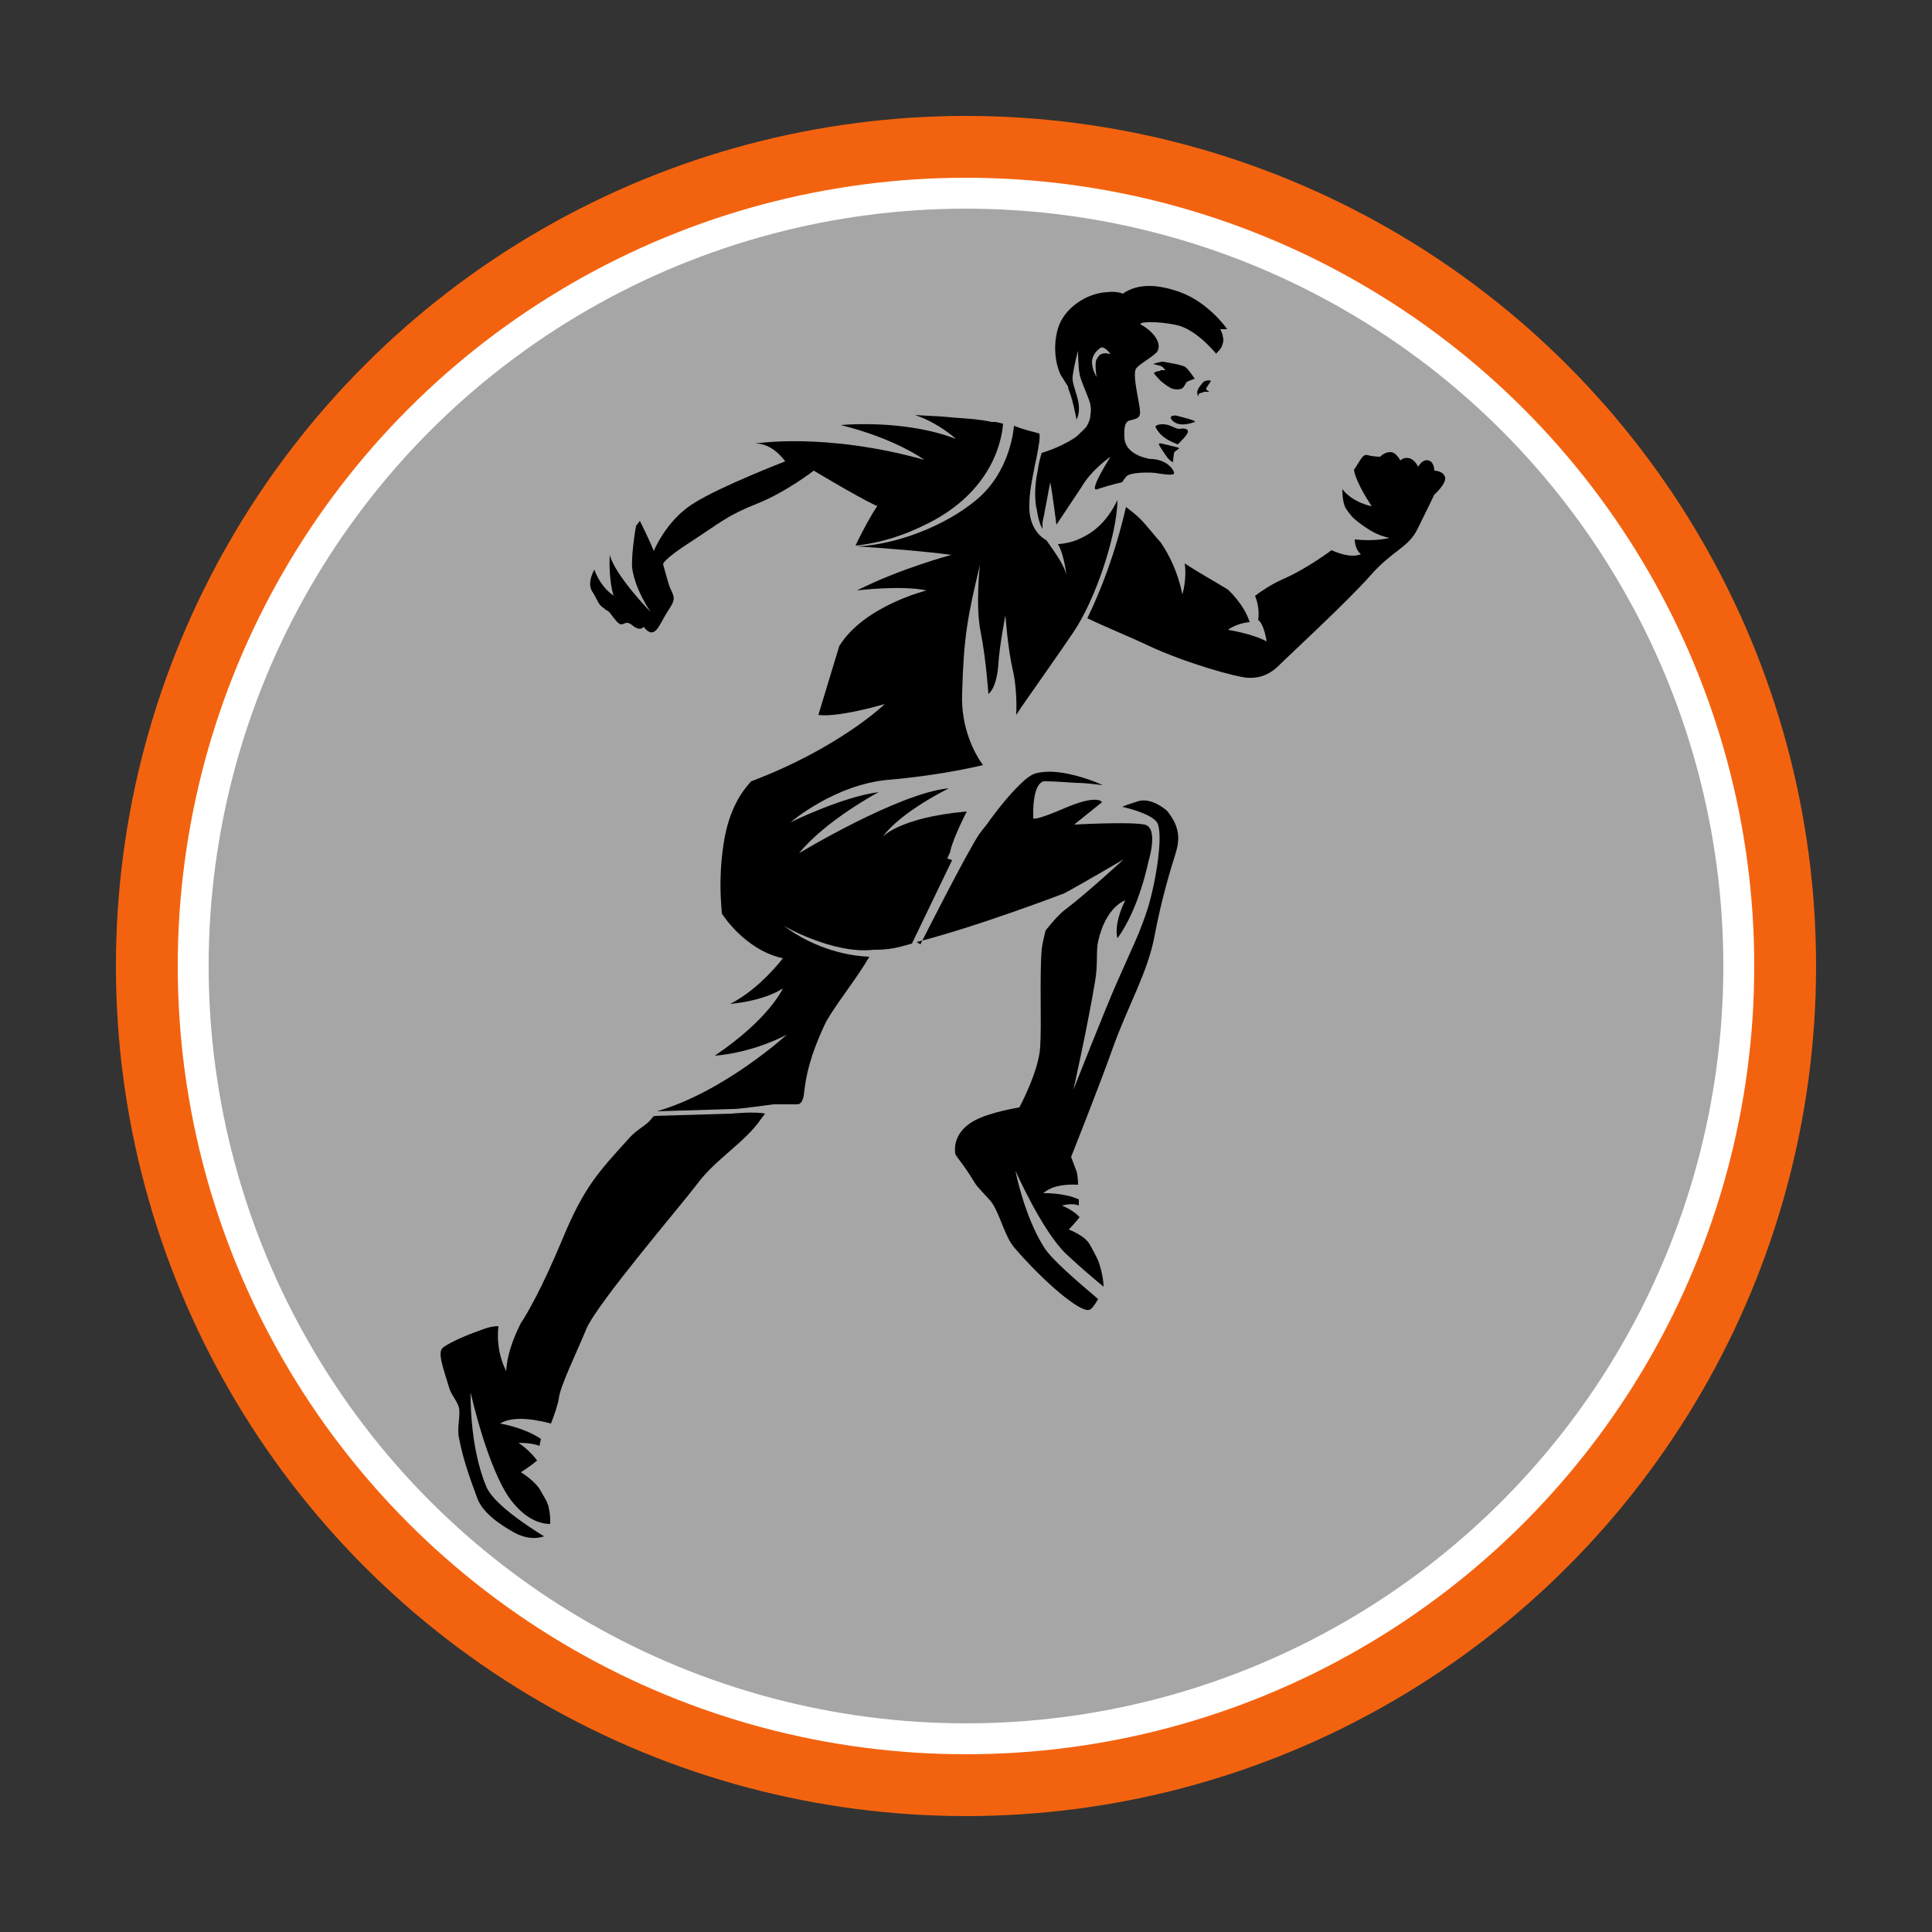 <?xml version="1.0" encoding="UTF-8"?><svg id="Capa_6" xmlns="http://www.w3.org/2000/svg" viewBox="0 0 250 250"><rect x="0" y="0" width="250" height="250" fill="#333333" stroke="none"/><defs><style>.cls-1{fill:#a6a6a6;stroke:#fff;stroke-miterlimit:10;stroke-width:4px;}.cls-2{fill:#f3630f;}</style></defs><circle class="cls-2" cx="125" cy="125" r="110"/><circle class="cls-1" cx="125" cy="125" r="100"/><g><path d="M122.6,111.1c0-.2,.4-.8,.4-1.1,.4-1.7,2.1-5,2.1-5-8.8,.8-10.9,3.3-10.9,3.3,2.4-3.3,8.6-6.3,8.6-6.3-6.5,.6-19.4,8.4-19.4,8.4,3.5-4.3,10.3-7.9,10.3-7.9-4.7,.6-11.4,3.9-11.4,3.9,0,0,5.7-4.9,12.7-5.5,6-.5,11-1.6,12.2-1.9-.9-1.2-2.9-4.6-2.7-9.3,.2-7.3,.7-9.9,2.3-16.6,0,0-.6,5.3,.1,8.7,.7,3.5,1,8,1,8,0,0,1.1-.7,1.3-4,.1-2,.9-6.2,.9-6.2,0,0,.3,4.4,1,7.3,.3,1.3,.5,3.6,.4,5.6,.3-.4,.5-.8,.8-1.2,1.6-2.3,5.2-7.4,6.6-9.5,2.8-4.1,5.6-12.4,5.7-17,0,0,0,0,0,0,0,0,0-.1,0-.2,0,0,0,0,0,.1-.4,.8-1.5,3.1-3.9,4.5-.7,.4-1.5,.8-2.4,1-.5,.1-1,.2-1.4,.2,.9,1.6,1.1,4.2,1.1,4.2-.1-1.3-1.7-3.4-2.6-4.7-1.3-.7-2.3-2.3-2.2-4.6,0-1.5,.3-3,.6-4.5,.1-.7,.3-1.3,.4-2,.2-1.1,.4-2,.3-2.7-1.1-.3-2-.5-3.3-1h0s-.3,5.9-5,9.7c-4,3.3-10.3,5.7-15.3,5.9h0c3.1,.2,8.5,.6,12.2,1.1,0,0-6.7,1.8-12.2,4.6,0,0,5.7-.7,9,0,0,0-8.1,2-11.3,7.2l-2.7,8.9s1.9,.5,8.6-1.4c0,0-5.9,5.7-17.3,10h0c-.9,1-2.9,3.3-3.6,8.3-.7,4.9-.2,8-.2,8.8,0,0,2.9,4.7,7.9,5.8,0,0-2.9,3.9-6.8,5.9,0,0,4.2-.3,6.8-2,0,0-1.7,3.9-8.8,8.7,0,0,4.4-.2,9.3-2.7,0,0-8.1,7.4-16.8,9.9l10-.3c.7,0,5.1-.6,5.1-.6,1.1,0,2.1,0,2.7,0,.4,0,.6,0,.7-.1,.4-.3,.5-.9,.6-1.8,.2-1.6,.6-4.2,2.8-8.8,1.5-2.6,3.7-5.2,5.6-8.4-2.6-.1-6.9-.9-11.1-4,0,0,6.4,3.7,11.6,3.1h0c2,0,2.9-.2,5-.8l5.2-10.8Z"/><path d="M118.6,121.9c7.9-2,19.1-6.3,19.1-6.3,1.9-1,7.7-4.4,7.7-4.4,0,0-4.8,4.4-7.3,6.3-1,.7-2,1.9-2.8,2.9-.2,.8-.4,1.6-.5,2.4-.3,3.6,0,9.5-.2,12.7-.2,3.2-2.7,7.8-2.7,7.8,0,0-3.8,.6-5.8,1.7-2.6,1.4-2.6,3.5-2.5,4.2,0,.4,.8,1,2.5,3.8,.3,.6,1.9,2.1,2.3,2.7,1.1,1.7,1.6,4.3,2.9,5.8,3.8,4.4,8.4,8.3,9.6,8,.3,0,.8-.7,1.2-1.4-2.6-2.2-6.1-5.2-7-6.7-2.6-4.1-3.7-9.9-3.7-9.9,0,0,3.5,7.9,6.6,10.8,1.8,1.7,3.6,3.2,4.8,4.2h0c0-.7-.2-2-.7-3.4-.6-1.2-1.1-2.2-1.4-2.5-.8-.9-2.4-1.5-2.4-1.5,.7-.7,1.4-1.6,1.4-1.6-.9-1-2.3-1.5-2.3-1.5,1.5-.4,2.2,0,2.2,0v-.8c-2-.9-4.6-.8-4.6-.8,.9-.8,2.3-1.2,4.5-1.1,0-.8-.1-1.6-.3-2l-.6-1.6s3.4-8.5,5.4-14.1c2-5.6,4.5-9.7,5.4-14.5,.9-4.8,2.1-8.7,2.7-10.6,.6-1.9,.6-3.5-1.1-5.6h0c-1.2-1-2.6-1.6-3.8-1.2-.6,.2-1.3,.4-2,.7,1.3,.3,3.8,1,4.5,2,.9,1.3-.1,7.7-1.2,11.2-1.1,3.4-2,5-4,9.6-1.3,2.9-5.6,13.8-5.6,13.8,0,0,1.8-8,2.8-14,.4-2.3,.1-3.9,.4-5.2,1-4.5,3.5-5.3,3.5-5.3-1.6,3.3-1,4.9-1,4.9,2.8-3.8,4-9.9,4-9.9,0,0,1.4-4.4-.5-4.8-1.9-.4-9.1,0-9.1,0l3.6-2.9s-.5-1.1-4.9,.8-4,1.2-4,1.2c0,0,0-.3,0-.8,0-1.2,.2-3.5,1.3-3.9,.1,0,.2,0,.4,0,.9,0,2.3,.1,3.8,.2,1.3,0,2.6,.2,3.5,.3,.4,0,.6,0,.8,0h0c-.3,0-.5,0-.8,0-1.3-.6-3.8-1.5-6-1.7-1.1-.1-2.1,0-2.8,.2-.5,.2-1.1,.6-1.7,1.2-1.4,1.3-3,3.3-4.1,4.8,0,.1-.2,.2-.2,.3-.3,.4-.6,.8-.8,1-.1,.2-.2,.3-.3,.4h0c-1.6,2.3-7.7,14.4-7.7,14.4Z"/><path d="M84.5,144.5c-.9,1.3-1.9,1.4-3.2,2.9-3.7,4.1-5.7,6.1-8.5,12.9-1.3,3.1-2.5,5.7-3.5,7.6h0c-.8,1.5-1.4,2.6-1.9,3.3-1.2,2.4-1.8,4.4-1.9,6.2,0,0-1.4-2.4-1-5.8-.5,0-1.1,.1-1.7,.3-2,.7-4.5,1.7-5.5,2.5-.7,.6,0,2.5,.8,5.1,.2,.9,1.1,1.8,1.3,2.7,.2,1-.3,2.6,0,3.9,.6,3.2,1.8,6.2,2.3,7.6,.6,1.9,2.8,3.5,5,4.7,2,1,3.4,.5,3.7,.4-2.6-1.6-6.7-4.4-7.5-6.5-2.2-5.3-2-12.1-2-12.1,0,0,2.2,9.9,5.2,13.9,2,2.6,3.9,3.1,5.1,3.1,0-.6,0-1.3-.2-2.1,0-.3-.2-.5-.2-.7-.3-.6-.7-1.2-.9-1.6-.7-1.2-2.5-2.3-2.5-2.3,1-.6,2.1-1.5,2.1-1.5-.9-1.3-2.4-2.3-2.4-2.3,1.9,0,2.7,.4,2.7,.4l.2-.9c-2.2-1.5-5.3-2-5.3-2,1.4-.8,3.5-.8,6.6,0,.5-1.3,.9-2.5,1-3.2,.2-1.7,2.2-5.7,3.6-9.1,1.5-3.4,12.2-15.9,14.4-18.8,2.2-3,6.1-5.3,8.1-8.2,.2-.3,.4-.5,.6-.8-1.4-.3-4.3,0-4.3,0l-10,.3Z"/><path d="M78.2,78.8c.9,.5,.5,.3,1.5,1.5,1,1.2,1-.3,2.1,.6,1.1,.9,1.5,.2,1.5,.2,0,0,.7,1.1,1.4,.6,.6-.4,.9-1.4,1.9-2.9,1-1.5,.5-1.7,0-3-.4-1.3-.8-2.8-.8-2.8,0,0,0-.6,3.6-2.9,3.7-2.4,4.7-3.4,8.5-4.9,3.8-1.5,7.4-4.3,7.4-4.3,0,0,5.3,3.2,8,4.5,0,0,.2,0,.2,.1-.8,1.2-1.8,3-2.8,5.1,2-.2,5.1-.8,8.6-2.5,8.7-4,10.3-10.6,10.5-13.3-.1,0-.3,0-.4-.1-.2,0-.3,0-.5-.1-.1,0-.3,0-.4,0,0,0-.1,0-.2,0-.8-.2-1.7-.3-2.7-.4-1.4-.1-2.7-.2-3.7-.3-2-.1-3.5-.2-3.5-.2,3.2,1.1,5.3,3.1,5.3,3.1-6.7-2.6-14.9-1.8-14.9-1.8,7.2,1.8,10.8,4.5,10.8,4.5-12.9-3.6-21.9-2.1-21.9-2.1,2.3-.1,3.9,2.3,3.9,2.3,0,0-8.3,3.2-11.8,5.4-3.6,2.2-5.2,6.2-5.2,6.2-.3-.8-1.3-2.9-1.8-3.9-.1,.1-.2,.3-.3,.4,0,0-.2,.2-.2,.3-.3,1.6-.6,4.2-.5,5.4,.4,2.9,2.4,5.7,2.4,5.7,0,0-4.6-4.7-5.3-7.4,0,0-.2,3,.5,5.3-.2-.2-.4-.3-.6-.5-.8-.7-1.5-1.8-1.9-2.9-.7,1.4-.7,2.3-.1,3.1,.6,1,.6,1.5,1.5,2Z"/><path d="M129.8,54.9h0Z"/><path d="M187,61.8c-.2-.9-1.4-.9-1.4-.9,0,0,0-1.1-.7-1.3-.8-.3-1.4,.8-1.4,.8,0,0-.4-.9-1.1-1.1-.8-.2-1.2,.3-1.2,.3,0,0-.5-1.1-1.3-1.1-.8,0-1.3,.6-1.3,.6,0,0-.9,0-1.6-.2-.7-.2-.9,.6-1.8,1.9,.3,1.8,2.3,4.7,2.3,4.7,0,0-2.4-.4-3.8-2.2,0,.3,0,1.6,.4,2.4,.1,.2,.3,.4,.4,.6h0c.2,.2,.3,.4,.5,.6,.4,.4,1,.9,2.1,1.6,1.4,.9,2.7,1.1,2.7,1.1,0,0-1.7,.5-4.5,.2,0,0,0,1.3,.8,1.9,0,0-1.1,.7-3.8-.5-1.5,1.1-4.1,2.8-6.2,3.7-1.6,.7-2.9,1.6-3.7,2.2,.7,1.7,.4,3.1,.4,3.1,.8,.6,1.1,2.8,1.1,2.8-1.8-1-5-1.5-5-1.5,1.2-.9,2.8-1,2.8-1-.7-2.3-2.8-4.2-2.8-4.2-1.6-1-3.8-2.2-5.6-3.4,.3,2.1-.3,4-.3,4-.6-2.9-1.7-5.1-2.8-6.7-.9-1-1.8-2.2-2.7-3.1-.6-.6-1.3-1.1-1.8-1.5-1.4,6.1-3.3,10.9-5,14.4,2.5,1.2,5.5,2.4,7.8,3.5,4.9,2.3,11.4,4.1,12.9,4.2,1.4,.1,2.8-.3,4.1-1.6,1.3-1.3,8.9-8.3,11.8-11.6,2.9-3.3,4.9-3.6,6.1-6,1.2-2.4,2.2-4.5,2.2-4.5,0,0,1.6-1.4,1.4-2.3Z"/><path d="M135.2,56.6s0,0,0,0c0,0,0,0,0,0Z"/><path d="M144.5,63.8s0,0,0-.1c0,0,0,0,0,.1Z"/><polygon points="144.5 63.8 144.5 63.8 144.5 63.8 144.5 63.8"/><path d="M134.1,65.6c.2,1.3,.4,2.2,.8,2.8,0-.2,0-.5,0-.7,0-.3,.2-.9,.3-1.6,.3-1.6,.7-3.7,.7-3.7,.3,1.5,.8,5.5,.8,5.5,0,0,1.8-2.7,3.2-4.8h0c1.3-2.3,3.8-4,3.8-4,0,0-3,4.7-1.7,4.2,.9-.3,1.9-.6,3.2-.9,.2-.3,.4-.6,.6-.8,.6-.5,2.9-.5,3.7-.4,.8,.1,2.7,.5,2.4-.1,0-.2-.7-1.5-2.7-1.7-.2,0-.5,0-.8-.1-1.7-.4-2.8-1.3-2.9-2.6,0-.5-.2-2.1,.7-2.3,1.3-.3,1.5-.4,1.2-2.1-.3-1.7-.8-3.9-.4-4.6,.4-.6,2.5-1.7,2.8-2.3,.6-1.2-.9-2.7-2-3.3-1.1-.5,2.1-.6,4.6,0,2.5,.6,5,3.7,5,3.7,0-.3,.7-.4,.9-1.7,0-.8-.4-1.5-.4-1.5h.9s-2.3-3.4-6.1-4.8c-2.8-1-5.4-1.2-7.4,.2-.5-.2-1.2-.3-2-.2-2.6,.1-5.6,2-6.4,4.7-.8,2.7-.1,5.2,.4,6.1,.3,.4,.6,1,.9,1.4,0,.3,.2,.7,.3,1,.3,.9,.6,2.2,.8,3.3,1-2-.7-4.3-.5-5.6,.2-1.6,.7-3.3,.7-3.3,0,0,0,2.1,.2,3,.1,.7,.8,2.2,1.2,3.3,.3,.8,.3,1.4,.2,2,0,.5-.2,.9-.4,1.3-.1,.3-.7,.8-1.2,1.3-.7,.7-3.2,1.9-4.7,2.3-.2,.6-.4,1.4-.5,2.2-.3,1.4-.5,3.1-.2,5Zm8.3-20.6c.5-.3,1.3,.8,1.3,.8-.3,0-.7-.2-1.1,0-.3,0-.6,.5-.7,.7-.3,.5,0,2.3,0,2.3-.3-.6-.5-.9-.6-1.9,0-1,.7-1.6,1.1-1.9Z"/><path d="M150.2,48c-.7,0-.9,.3-.9,.3,0,0,.5,.6,.8,.9,.3,.3,1,.8,1.2,.9,.6,.4,1.3,.3,1.6,.2,.3-.1,.6-.9,.7-.9,0,0,.7-.3,1-.4,0,0-.8-1.2-1.2-1.5-.4-.3-2.4-.6-2.9-.7-.4,0-1.3,.3-1.3,.3,0,0,.9,.2,1.1,.3,.2,.1,.5,.5,.5,.5,0,0-.3,0-.7,0Z"/><path d="M152.3,53.8c-.3-.1-.9,0-.8,.3,0,.1,.4,.7,1.2,.8,.7,.1,1.7-.2,1.9-.3,.3-.2-2-.7-2.3-.8Z"/><path d="M153.7,55.7c-.3-.4-.9-.2-1.2-.2-.8-.2-1.2-.6-2-.6-.8,0-.9,.2-1,.3,0,0,.3,.7,.9,1.2,.8,.7,2,1.1,2,1.1,0,0,1.5-1.4,1.3-1.7Z"/><path d="M150,57.4c-.2,0,.3,.7,.5,1,.2,.3,.8,1.3,1.3,1.4,0-.5,.1-.9,.1-1.1,0-.3,.4-.4,.7-.7,0,0,0,0,0,0-.3-.2-1.2-.3-1.4-.4-.6-.1-1-.3-1.2-.2Z"/><path d="M155.7,49.4c-.1,.3-1.2,1.1-.6,1.9,0,0,0-.2,0-.2,0-.3,.4-.2,.7-.4,.4,0,.7,0,.7,0-.2-.1-.5-.3-.4-.5,.2-.3,.4-.6,.6-.9-.2-.2-1,0-1,.2Z"/></g></svg>